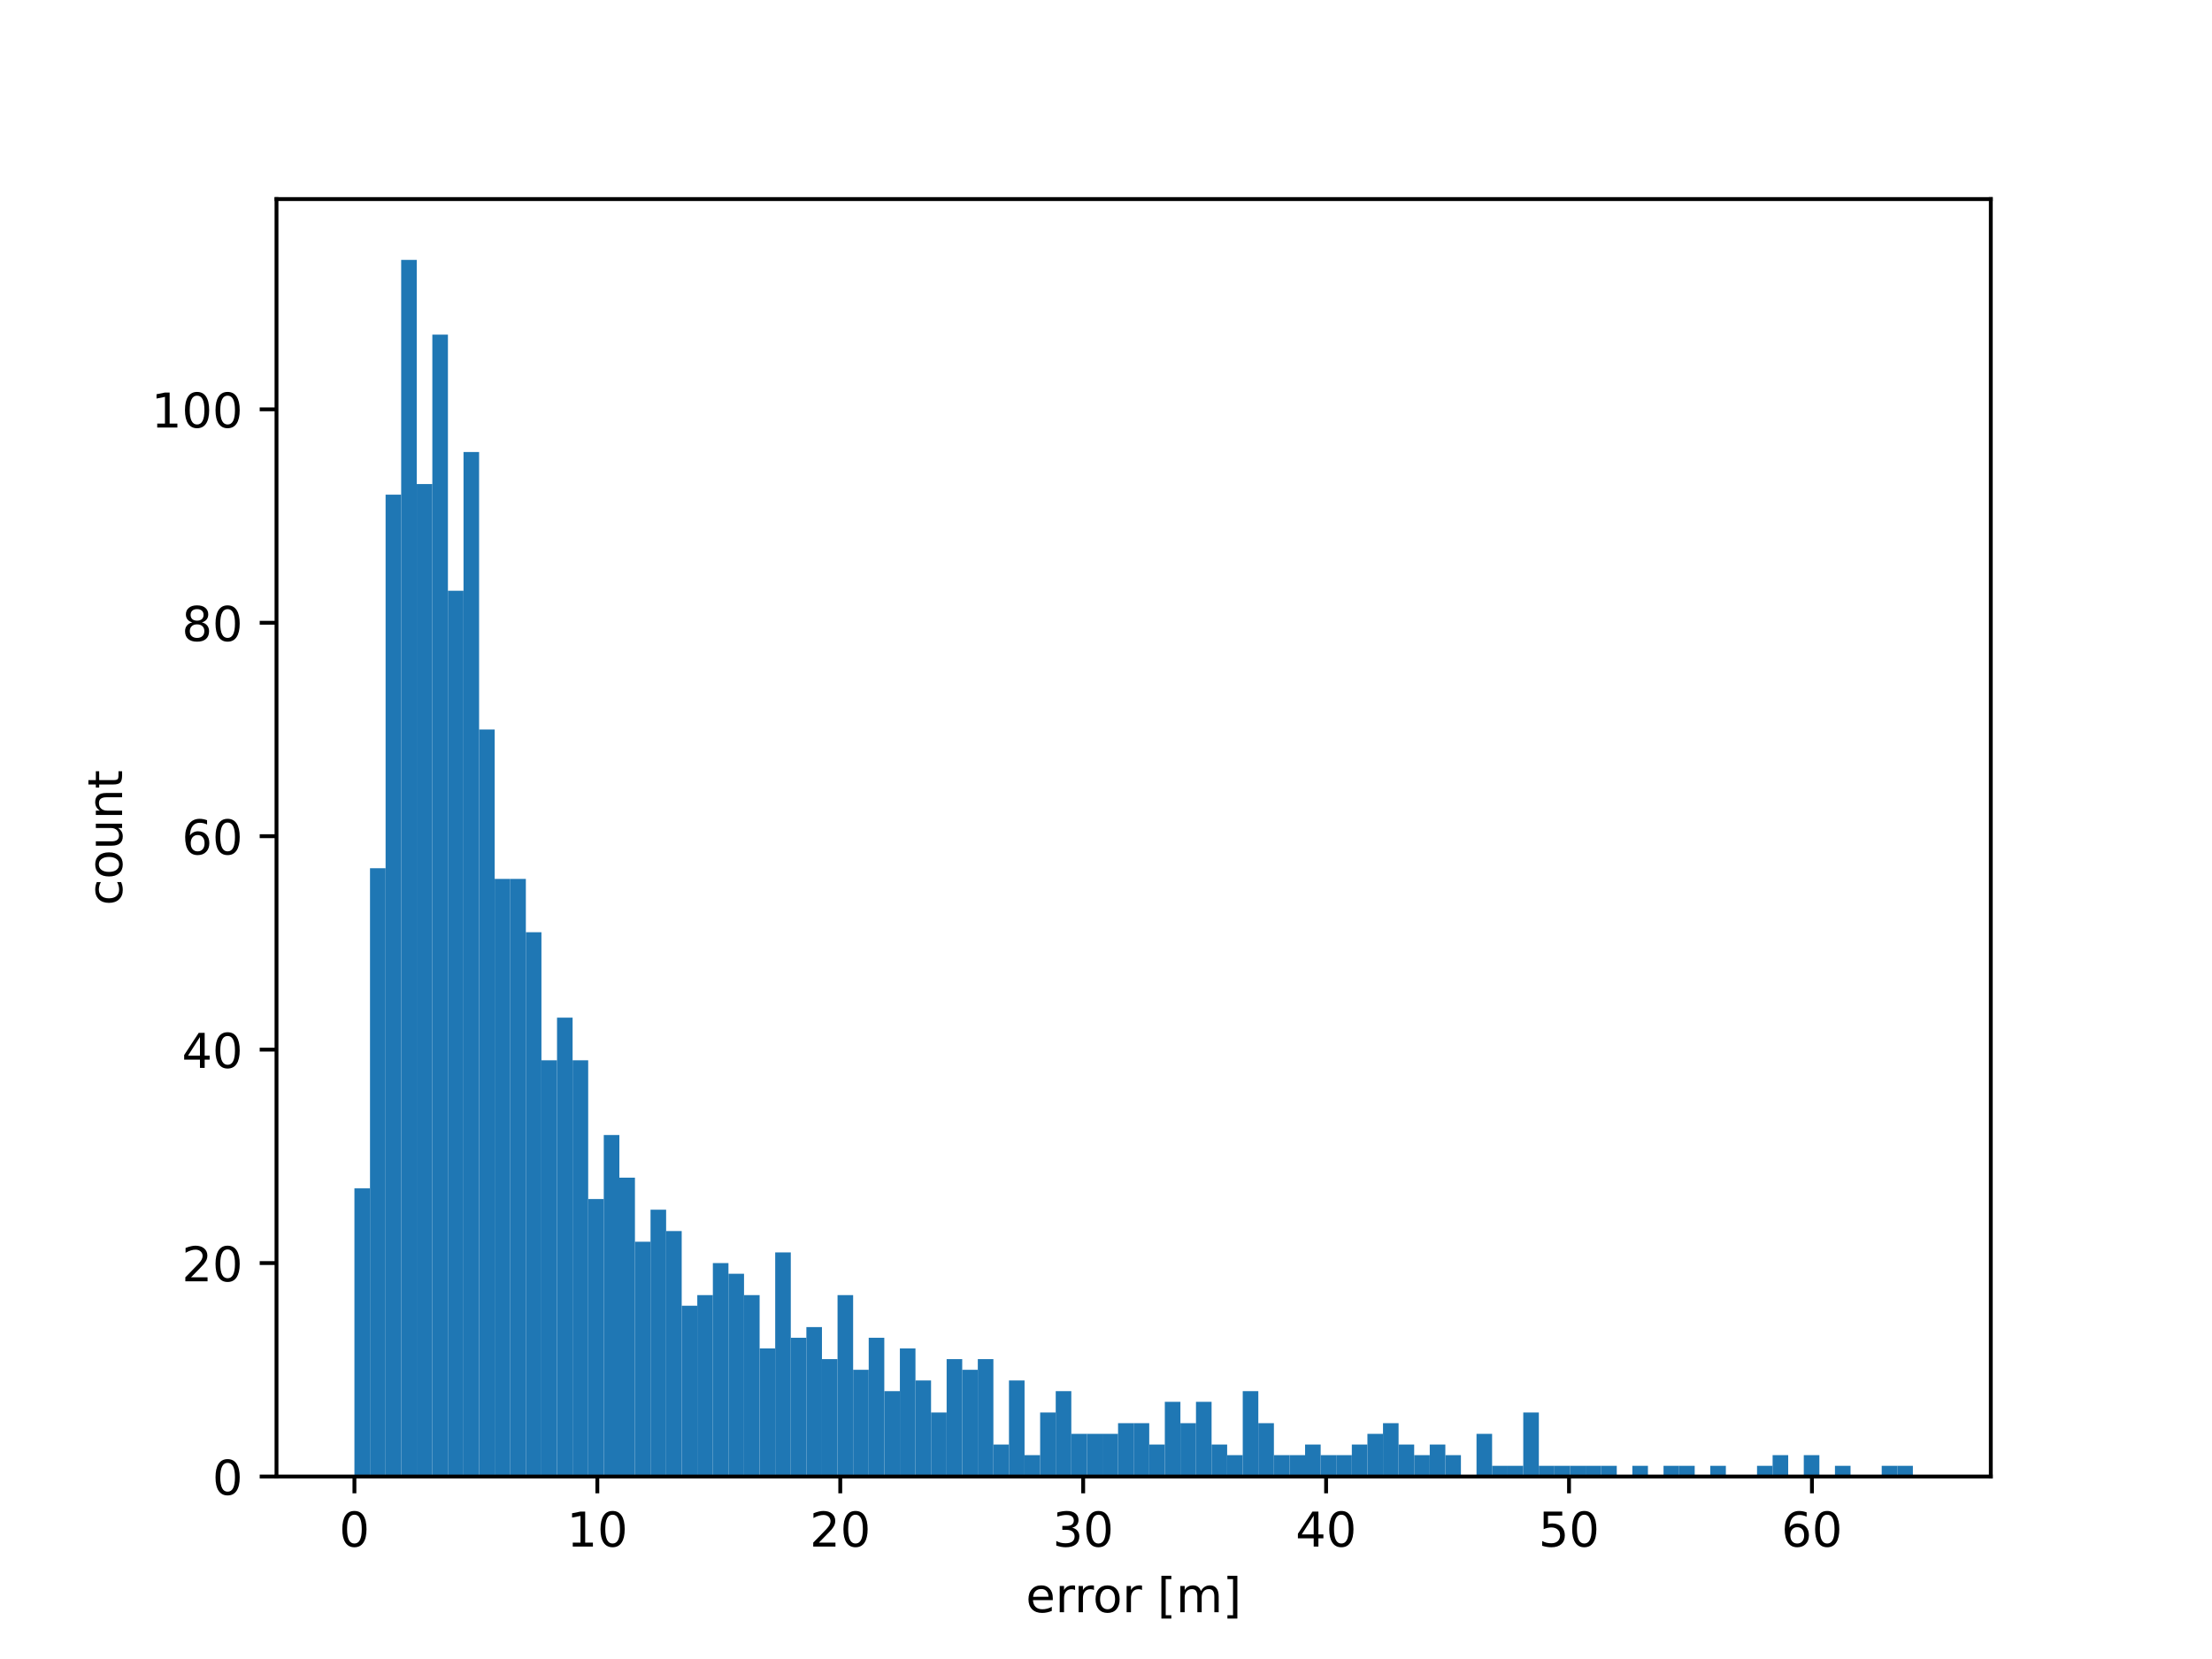 <?xml version="1.0" encoding="utf-8" standalone="no"?>
<!DOCTYPE svg PUBLIC "-//W3C//DTD SVG 1.1//EN"
  "http://www.w3.org/Graphics/SVG/1.1/DTD/svg11.dtd">
<!-- Created with matplotlib (https://matplotlib.org/) -->
<svg height="345.6pt" version="1.1" viewBox="0 0 460.8 345.6" width="460.8pt" xmlns="http://www.w3.org/2000/svg" xmlns:xlink="http://www.w3.org/1999/xlink">
 <defs>
  <style type="text/css">*{stroke-linecap:butt;stroke-linejoin:round;}</style>
 </defs>
 <g id="figure_1">
  <g id="patch_1">
   <path d="M 0 345.6 
L 460.8 345.6 
L 460.8 0 
L 0 0 
z
" style="fill:#ffffff;"/>
  </g>
  <g id="axes_1">
   <g id="patch_2">
    <path d="M 57.6 307.584 
L 414.72 307.584 
L 414.72 41.472 
L 57.6 41.472 
z
" style="fill:#ffffff;"/>
   </g>
   <g id="patch_3">
    <path clip-path="url(#p8a59979c7a)" d="M 73.833 307.584 
L 77.079 307.584 
L 77.079 247.559 
L 73.833 247.559 
z
" style="fill:#1f77b4;"/>
   </g>
   <g id="patch_4">
    <path clip-path="url(#p8a59979c7a)" d="M 77.079 307.584 
L 80.326 307.584 
L 80.326 180.864 
L 77.079 180.864 
z
" style="fill:#1f77b4;"/>
   </g>
   <g id="patch_5">
    <path clip-path="url(#p8a59979c7a)" d="M 80.326 307.584 
L 83.572 307.584 
L 83.572 103.053 
L 80.326 103.053 
z
" style="fill:#1f77b4;"/>
   </g>
   <g id="patch_6">
    <path clip-path="url(#p8a59979c7a)" d="M 83.572 307.584 
L 86.819 307.584 
L 86.819 54.144 
L 83.572 54.144 
z
" style="fill:#1f77b4;"/>
   </g>
   <g id="patch_7">
    <path clip-path="url(#p8a59979c7a)" d="M 86.819 307.584 
L 90.065 307.584 
L 90.065 100.83 
L 86.819 100.83 
z
" style="fill:#1f77b4;"/>
   </g>
   <g id="patch_8">
    <path clip-path="url(#p8a59979c7a)" d="M 90.065 307.584 
L 93.312 307.584 
L 93.312 69.706 
L 90.065 69.706 
z
" style="fill:#1f77b4;"/>
   </g>
   <g id="patch_9">
    <path clip-path="url(#p8a59979c7a)" d="M 93.312 307.584 
L 96.559 307.584 
L 96.559 123.062 
L 93.312 123.062 
z
" style="fill:#1f77b4;"/>
   </g>
   <g id="patch_10">
    <path clip-path="url(#p8a59979c7a)" d="M 96.559 307.584 
L 99.805 307.584 
L 99.805 94.161 
L 96.559 94.161 
z
" style="fill:#1f77b4;"/>
   </g>
   <g id="patch_11">
    <path clip-path="url(#p8a59979c7a)" d="M 99.805 307.584 
L 103.052 307.584 
L 103.052 151.963 
L 99.805 151.963 
z
" style="fill:#1f77b4;"/>
   </g>
   <g id="patch_12">
    <path clip-path="url(#p8a59979c7a)" d="M 103.052 307.584 
L 106.298 307.584 
L 106.298 183.087 
L 103.052 183.087 
z
" style="fill:#1f77b4;"/>
   </g>
   <g id="patch_13">
    <path clip-path="url(#p8a59979c7a)" d="M 106.298 307.584 
L 109.545 307.584 
L 109.545 183.087 
L 106.298 183.087 
z
" style="fill:#1f77b4;"/>
   </g>
   <g id="patch_14">
    <path clip-path="url(#p8a59979c7a)" d="M 109.545 307.584 
L 112.791 307.584 
L 112.791 194.203 
L 109.545 194.203 
z
" style="fill:#1f77b4;"/>
   </g>
   <g id="patch_15">
    <path clip-path="url(#p8a59979c7a)" d="M 112.791 307.584 
L 116.038 307.584 
L 116.038 220.881 
L 112.791 220.881 
z
" style="fill:#1f77b4;"/>
   </g>
   <g id="patch_16">
    <path clip-path="url(#p8a59979c7a)" d="M 116.038 307.584 
L 119.284 307.584 
L 119.284 211.988 
L 116.038 211.988 
z
" style="fill:#1f77b4;"/>
   </g>
   <g id="patch_17">
    <path clip-path="url(#p8a59979c7a)" d="M 119.284 307.584 
L 122.531 307.584 
L 122.531 220.881 
L 119.284 220.881 
z
" style="fill:#1f77b4;"/>
   </g>
   <g id="patch_18">
    <path clip-path="url(#p8a59979c7a)" d="M 122.531 307.584 
L 125.777 307.584 
L 125.777 249.782 
L 122.531 249.782 
z
" style="fill:#1f77b4;"/>
   </g>
   <g id="patch_19">
    <path clip-path="url(#p8a59979c7a)" d="M 125.777 307.584 
L 129.024 307.584 
L 129.024 236.443 
L 125.777 236.443 
z
" style="fill:#1f77b4;"/>
   </g>
   <g id="patch_20">
    <path clip-path="url(#p8a59979c7a)" d="M 129.024 307.584 
L 132.271 307.584 
L 132.271 245.336 
L 129.024 245.336 
z
" style="fill:#1f77b4;"/>
   </g>
   <g id="patch_21">
    <path clip-path="url(#p8a59979c7a)" d="M 132.271 307.584 
L 135.517 307.584 
L 135.517 258.675 
L 132.271 258.675 
z
" style="fill:#1f77b4;"/>
   </g>
   <g id="patch_22">
    <path clip-path="url(#p8a59979c7a)" d="M 135.517 307.584 
L 138.764 307.584 
L 138.764 252.005 
L 135.517 252.005 
z
" style="fill:#1f77b4;"/>
   </g>
   <g id="patch_23">
    <path clip-path="url(#p8a59979c7a)" d="M 138.764 307.584 
L 142.01 307.584 
L 142.01 256.451 
L 138.764 256.451 
z
" style="fill:#1f77b4;"/>
   </g>
   <g id="patch_24">
    <path clip-path="url(#p8a59979c7a)" d="M 142.01 307.584 
L 145.257 307.584 
L 145.257 272.013 
L 142.01 272.013 
z
" style="fill:#1f77b4;"/>
   </g>
   <g id="patch_25">
    <path clip-path="url(#p8a59979c7a)" d="M 145.257 307.584 
L 148.503 307.584 
L 148.503 269.79 
L 145.257 269.79 
z
" style="fill:#1f77b4;"/>
   </g>
   <g id="patch_26">
    <path clip-path="url(#p8a59979c7a)" d="M 148.503 307.584 
L 151.75 307.584 
L 151.75 263.121 
L 148.503 263.121 
z
" style="fill:#1f77b4;"/>
   </g>
   <g id="patch_27">
    <path clip-path="url(#p8a59979c7a)" d="M 151.75 307.584 
L 154.996 307.584 
L 154.996 265.344 
L 151.75 265.344 
z
" style="fill:#1f77b4;"/>
   </g>
   <g id="patch_28">
    <path clip-path="url(#p8a59979c7a)" d="M 154.996 307.584 
L 158.243 307.584 
L 158.243 269.79 
L 154.996 269.79 
z
" style="fill:#1f77b4;"/>
   </g>
   <g id="patch_29">
    <path clip-path="url(#p8a59979c7a)" d="M 158.243 307.584 
L 161.489 307.584 
L 161.489 280.906 
L 158.243 280.906 
z
" style="fill:#1f77b4;"/>
   </g>
   <g id="patch_30">
    <path clip-path="url(#p8a59979c7a)" d="M 161.489 307.584 
L 164.736 307.584 
L 164.736 260.898 
L 161.489 260.898 
z
" style="fill:#1f77b4;"/>
   </g>
   <g id="patch_31">
    <path clip-path="url(#p8a59979c7a)" d="M 164.736 307.584 
L 167.983 307.584 
L 167.983 278.683 
L 164.736 278.683 
z
" style="fill:#1f77b4;"/>
   </g>
   <g id="patch_32">
    <path clip-path="url(#p8a59979c7a)" d="M 167.983 307.584 
L 171.229 307.584 
L 171.229 276.46 
L 167.983 276.46 
z
" style="fill:#1f77b4;"/>
   </g>
   <g id="patch_33">
    <path clip-path="url(#p8a59979c7a)" d="M 171.229 307.584 
L 174.476 307.584 
L 174.476 283.129 
L 171.229 283.129 
z
" style="fill:#1f77b4;"/>
   </g>
   <g id="patch_34">
    <path clip-path="url(#p8a59979c7a)" d="M 174.476 307.584 
L 177.722 307.584 
L 177.722 269.79 
L 174.476 269.79 
z
" style="fill:#1f77b4;"/>
   </g>
   <g id="patch_35">
    <path clip-path="url(#p8a59979c7a)" d="M 177.722 307.584 
L 180.969 307.584 
L 180.969 285.352 
L 177.722 285.352 
z
" style="fill:#1f77b4;"/>
   </g>
   <g id="patch_36">
    <path clip-path="url(#p8a59979c7a)" d="M 180.969 307.584 
L 184.215 307.584 
L 184.215 278.683 
L 180.969 278.683 
z
" style="fill:#1f77b4;"/>
   </g>
   <g id="patch_37">
    <path clip-path="url(#p8a59979c7a)" d="M 184.215 307.584 
L 187.462 307.584 
L 187.462 289.799 
L 184.215 289.799 
z
" style="fill:#1f77b4;"/>
   </g>
   <g id="patch_38">
    <path clip-path="url(#p8a59979c7a)" d="M 187.462 307.584 
L 190.708 307.584 
L 190.708 280.906 
L 187.462 280.906 
z
" style="fill:#1f77b4;"/>
   </g>
   <g id="patch_39">
    <path clip-path="url(#p8a59979c7a)" d="M 190.708 307.584 
L 193.955 307.584 
L 193.955 287.576 
L 190.708 287.576 
z
" style="fill:#1f77b4;"/>
   </g>
   <g id="patch_40">
    <path clip-path="url(#p8a59979c7a)" d="M 193.955 307.584 
L 197.201 307.584 
L 197.201 294.245 
L 193.955 294.245 
z
" style="fill:#1f77b4;"/>
   </g>
   <g id="patch_41">
    <path clip-path="url(#p8a59979c7a)" d="M 197.201 307.584 
L 200.448 307.584 
L 200.448 283.129 
L 197.201 283.129 
z
" style="fill:#1f77b4;"/>
   </g>
   <g id="patch_42">
    <path clip-path="url(#p8a59979c7a)" d="M 200.448 307.584 
L 203.695 307.584 
L 203.695 285.352 
L 200.448 285.352 
z
" style="fill:#1f77b4;"/>
   </g>
   <g id="patch_43">
    <path clip-path="url(#p8a59979c7a)" d="M 203.695 307.584 
L 206.941 307.584 
L 206.941 283.129 
L 203.695 283.129 
z
" style="fill:#1f77b4;"/>
   </g>
   <g id="patch_44">
    <path clip-path="url(#p8a59979c7a)" d="M 206.941 307.584 
L 210.188 307.584 
L 210.188 300.915 
L 206.941 300.915 
z
" style="fill:#1f77b4;"/>
   </g>
   <g id="patch_45">
    <path clip-path="url(#p8a59979c7a)" d="M 210.188 307.584 
L 213.434 307.584 
L 213.434 287.576 
L 210.188 287.576 
z
" style="fill:#1f77b4;"/>
   </g>
   <g id="patch_46">
    <path clip-path="url(#p8a59979c7a)" d="M 213.434 307.584 
L 216.681 307.584 
L 216.681 303.138 
L 213.434 303.138 
z
" style="fill:#1f77b4;"/>
   </g>
   <g id="patch_47">
    <path clip-path="url(#p8a59979c7a)" d="M 216.681 307.584 
L 219.927 307.584 
L 219.927 294.245 
L 216.681 294.245 
z
" style="fill:#1f77b4;"/>
   </g>
   <g id="patch_48">
    <path clip-path="url(#p8a59979c7a)" d="M 219.927 307.584 
L 223.174 307.584 
L 223.174 289.799 
L 219.927 289.799 
z
" style="fill:#1f77b4;"/>
   </g>
   <g id="patch_49">
    <path clip-path="url(#p8a59979c7a)" d="M 223.174 307.584 
L 226.42 307.584 
L 226.42 298.691 
L 223.174 298.691 
z
" style="fill:#1f77b4;"/>
   </g>
   <g id="patch_50">
    <path clip-path="url(#p8a59979c7a)" d="M 226.42 307.584 
L 229.667 307.584 
L 229.667 298.691 
L 226.42 298.691 
z
" style="fill:#1f77b4;"/>
   </g>
   <g id="patch_51">
    <path clip-path="url(#p8a59979c7a)" d="M 229.667 307.584 
L 232.913 307.584 
L 232.913 298.691 
L 229.667 298.691 
z
" style="fill:#1f77b4;"/>
   </g>
   <g id="patch_52">
    <path clip-path="url(#p8a59979c7a)" d="M 232.913 307.584 
L 236.16 307.584 
L 236.16 296.468 
L 232.913 296.468 
z
" style="fill:#1f77b4;"/>
   </g>
   <g id="patch_53">
    <path clip-path="url(#p8a59979c7a)" d="M 236.16 307.584 
L 239.407 307.584 
L 239.407 296.468 
L 236.16 296.468 
z
" style="fill:#1f77b4;"/>
   </g>
   <g id="patch_54">
    <path clip-path="url(#p8a59979c7a)" d="M 239.407 307.584 
L 242.653 307.584 
L 242.653 300.915 
L 239.407 300.915 
z
" style="fill:#1f77b4;"/>
   </g>
   <g id="patch_55">
    <path clip-path="url(#p8a59979c7a)" d="M 242.653 307.584 
L 245.9 307.584 
L 245.9 292.022 
L 242.653 292.022 
z
" style="fill:#1f77b4;"/>
   </g>
   <g id="patch_56">
    <path clip-path="url(#p8a59979c7a)" d="M 245.9 307.584 
L 249.146 307.584 
L 249.146 296.468 
L 245.9 296.468 
z
" style="fill:#1f77b4;"/>
   </g>
   <g id="patch_57">
    <path clip-path="url(#p8a59979c7a)" d="M 249.146 307.584 
L 252.393 307.584 
L 252.393 292.022 
L 249.146 292.022 
z
" style="fill:#1f77b4;"/>
   </g>
   <g id="patch_58">
    <path clip-path="url(#p8a59979c7a)" d="M 252.393 307.584 
L 255.639 307.584 
L 255.639 300.915 
L 252.393 300.915 
z
" style="fill:#1f77b4;"/>
   </g>
   <g id="patch_59">
    <path clip-path="url(#p8a59979c7a)" d="M 255.639 307.584 
L 258.886 307.584 
L 258.886 303.138 
L 255.639 303.138 
z
" style="fill:#1f77b4;"/>
   </g>
   <g id="patch_60">
    <path clip-path="url(#p8a59979c7a)" d="M 258.886 307.584 
L 262.132 307.584 
L 262.132 289.799 
L 258.886 289.799 
z
" style="fill:#1f77b4;"/>
   </g>
   <g id="patch_61">
    <path clip-path="url(#p8a59979c7a)" d="M 262.132 307.584 
L 265.379 307.584 
L 265.379 296.468 
L 262.132 296.468 
z
" style="fill:#1f77b4;"/>
   </g>
   <g id="patch_62">
    <path clip-path="url(#p8a59979c7a)" d="M 265.379 307.584 
L 268.625 307.584 
L 268.625 303.138 
L 265.379 303.138 
z
" style="fill:#1f77b4;"/>
   </g>
   <g id="patch_63">
    <path clip-path="url(#p8a59979c7a)" d="M 268.625 307.584 
L 271.872 307.584 
L 271.872 303.138 
L 268.625 303.138 
z
" style="fill:#1f77b4;"/>
   </g>
   <g id="patch_64">
    <path clip-path="url(#p8a59979c7a)" d="M 271.872 307.584 
L 275.119 307.584 
L 275.119 300.915 
L 271.872 300.915 
z
" style="fill:#1f77b4;"/>
   </g>
   <g id="patch_65">
    <path clip-path="url(#p8a59979c7a)" d="M 275.119 307.584 
L 278.365 307.584 
L 278.365 303.138 
L 275.119 303.138 
z
" style="fill:#1f77b4;"/>
   </g>
   <g id="patch_66">
    <path clip-path="url(#p8a59979c7a)" d="M 278.365 307.584 
L 281.612 307.584 
L 281.612 303.138 
L 278.365 303.138 
z
" style="fill:#1f77b4;"/>
   </g>
   <g id="patch_67">
    <path clip-path="url(#p8a59979c7a)" d="M 281.612 307.584 
L 284.858 307.584 
L 284.858 300.915 
L 281.612 300.915 
z
" style="fill:#1f77b4;"/>
   </g>
   <g id="patch_68">
    <path clip-path="url(#p8a59979c7a)" d="M 284.858 307.584 
L 288.105 307.584 
L 288.105 298.691 
L 284.858 298.691 
z
" style="fill:#1f77b4;"/>
   </g>
   <g id="patch_69">
    <path clip-path="url(#p8a59979c7a)" d="M 288.105 307.584 
L 291.351 307.584 
L 291.351 296.468 
L 288.105 296.468 
z
" style="fill:#1f77b4;"/>
   </g>
   <g id="patch_70">
    <path clip-path="url(#p8a59979c7a)" d="M 291.351 307.584 
L 294.598 307.584 
L 294.598 300.915 
L 291.351 300.915 
z
" style="fill:#1f77b4;"/>
   </g>
   <g id="patch_71">
    <path clip-path="url(#p8a59979c7a)" d="M 294.598 307.584 
L 297.844 307.584 
L 297.844 303.138 
L 294.598 303.138 
z
" style="fill:#1f77b4;"/>
   </g>
   <g id="patch_72">
    <path clip-path="url(#p8a59979c7a)" d="M 297.844 307.584 
L 301.091 307.584 
L 301.091 300.915 
L 297.844 300.915 
z
" style="fill:#1f77b4;"/>
   </g>
   <g id="patch_73">
    <path clip-path="url(#p8a59979c7a)" d="M 301.091 307.584 
L 304.337 307.584 
L 304.337 303.138 
L 301.091 303.138 
z
" style="fill:#1f77b4;"/>
   </g>
   <g id="patch_74">
    <path clip-path="url(#p8a59979c7a)" d="M 304.337 307.584 
L 307.584 307.584 
L 307.584 307.584 
L 304.337 307.584 
z
" style="fill:#1f77b4;"/>
   </g>
   <g id="patch_75">
    <path clip-path="url(#p8a59979c7a)" d="M 307.584 307.584 
L 310.831 307.584 
L 310.831 298.691 
L 307.584 298.691 
z
" style="fill:#1f77b4;"/>
   </g>
   <g id="patch_76">
    <path clip-path="url(#p8a59979c7a)" d="M 310.831 307.584 
L 314.077 307.584 
L 314.077 305.361 
L 310.831 305.361 
z
" style="fill:#1f77b4;"/>
   </g>
   <g id="patch_77">
    <path clip-path="url(#p8a59979c7a)" d="M 314.077 307.584 
L 317.324 307.584 
L 317.324 305.361 
L 314.077 305.361 
z
" style="fill:#1f77b4;"/>
   </g>
   <g id="patch_78">
    <path clip-path="url(#p8a59979c7a)" d="M 317.324 307.584 
L 320.57 307.584 
L 320.57 294.245 
L 317.324 294.245 
z
" style="fill:#1f77b4;"/>
   </g>
   <g id="patch_79">
    <path clip-path="url(#p8a59979c7a)" d="M 320.57 307.584 
L 323.817 307.584 
L 323.817 305.361 
L 320.57 305.361 
z
" style="fill:#1f77b4;"/>
   </g>
   <g id="patch_80">
    <path clip-path="url(#p8a59979c7a)" d="M 323.817 307.584 
L 327.063 307.584 
L 327.063 305.361 
L 323.817 305.361 
z
" style="fill:#1f77b4;"/>
   </g>
   <g id="patch_81">
    <path clip-path="url(#p8a59979c7a)" d="M 327.063 307.584 
L 330.31 307.584 
L 330.31 305.361 
L 327.063 305.361 
z
" style="fill:#1f77b4;"/>
   </g>
   <g id="patch_82">
    <path clip-path="url(#p8a59979c7a)" d="M 330.31 307.584 
L 333.556 307.584 
L 333.556 305.361 
L 330.31 305.361 
z
" style="fill:#1f77b4;"/>
   </g>
   <g id="patch_83">
    <path clip-path="url(#p8a59979c7a)" d="M 333.556 307.584 
L 336.803 307.584 
L 336.803 305.361 
L 333.556 305.361 
z
" style="fill:#1f77b4;"/>
   </g>
   <g id="patch_84">
    <path clip-path="url(#p8a59979c7a)" d="M 336.803 307.584 
L 340.049 307.584 
L 340.049 307.584 
L 336.803 307.584 
z
" style="fill:#1f77b4;"/>
   </g>
   <g id="patch_85">
    <path clip-path="url(#p8a59979c7a)" d="M 340.049 307.584 
L 343.296 307.584 
L 343.296 305.361 
L 340.049 305.361 
z
" style="fill:#1f77b4;"/>
   </g>
   <g id="patch_86">
    <path clip-path="url(#p8a59979c7a)" d="M 343.296 307.584 
L 346.543 307.584 
L 346.543 307.584 
L 343.296 307.584 
z
" style="fill:#1f77b4;"/>
   </g>
   <g id="patch_87">
    <path clip-path="url(#p8a59979c7a)" d="M 346.543 307.584 
L 349.789 307.584 
L 349.789 305.361 
L 346.543 305.361 
z
" style="fill:#1f77b4;"/>
   </g>
   <g id="patch_88">
    <path clip-path="url(#p8a59979c7a)" d="M 349.789 307.584 
L 353.036 307.584 
L 353.036 305.361 
L 349.789 305.361 
z
" style="fill:#1f77b4;"/>
   </g>
   <g id="patch_89">
    <path clip-path="url(#p8a59979c7a)" d="M 353.036 307.584 
L 356.282 307.584 
L 356.282 307.584 
L 353.036 307.584 
z
" style="fill:#1f77b4;"/>
   </g>
   <g id="patch_90">
    <path clip-path="url(#p8a59979c7a)" d="M 356.282 307.584 
L 359.529 307.584 
L 359.529 305.361 
L 356.282 305.361 
z
" style="fill:#1f77b4;"/>
   </g>
   <g id="patch_91">
    <path clip-path="url(#p8a59979c7a)" d="M 359.529 307.584 
L 362.775 307.584 
L 362.775 307.584 
L 359.529 307.584 
z
" style="fill:#1f77b4;"/>
   </g>
   <g id="patch_92">
    <path clip-path="url(#p8a59979c7a)" d="M 362.775 307.584 
L 366.022 307.584 
L 366.022 307.584 
L 362.775 307.584 
z
" style="fill:#1f77b4;"/>
   </g>
   <g id="patch_93">
    <path clip-path="url(#p8a59979c7a)" d="M 366.022 307.584 
L 369.268 307.584 
L 369.268 305.361 
L 366.022 305.361 
z
" style="fill:#1f77b4;"/>
   </g>
   <g id="patch_94">
    <path clip-path="url(#p8a59979c7a)" d="M 369.268 307.584 
L 372.515 307.584 
L 372.515 303.138 
L 369.268 303.138 
z
" style="fill:#1f77b4;"/>
   </g>
   <g id="patch_95">
    <path clip-path="url(#p8a59979c7a)" d="M 372.515 307.584 
L 375.761 307.584 
L 375.761 307.584 
L 372.515 307.584 
z
" style="fill:#1f77b4;"/>
   </g>
   <g id="patch_96">
    <path clip-path="url(#p8a59979c7a)" d="M 375.761 307.584 
L 379.008 307.584 
L 379.008 303.138 
L 375.761 303.138 
z
" style="fill:#1f77b4;"/>
   </g>
   <g id="patch_97">
    <path clip-path="url(#p8a59979c7a)" d="M 379.008 307.584 
L 382.255 307.584 
L 382.255 307.584 
L 379.008 307.584 
z
" style="fill:#1f77b4;"/>
   </g>
   <g id="patch_98">
    <path clip-path="url(#p8a59979c7a)" d="M 382.255 307.584 
L 385.501 307.584 
L 385.501 305.361 
L 382.255 305.361 
z
" style="fill:#1f77b4;"/>
   </g>
   <g id="patch_99">
    <path clip-path="url(#p8a59979c7a)" d="M 385.501 307.584 
L 388.748 307.584 
L 388.748 307.584 
L 385.501 307.584 
z
" style="fill:#1f77b4;"/>
   </g>
   <g id="patch_100">
    <path clip-path="url(#p8a59979c7a)" d="M 388.748 307.584 
L 391.994 307.584 
L 391.994 307.584 
L 388.748 307.584 
z
" style="fill:#1f77b4;"/>
   </g>
   <g id="patch_101">
    <path clip-path="url(#p8a59979c7a)" d="M 391.994 307.584 
L 395.241 307.584 
L 395.241 305.361 
L 391.994 305.361 
z
" style="fill:#1f77b4;"/>
   </g>
   <g id="patch_102">
    <path clip-path="url(#p8a59979c7a)" d="M 395.241 307.584 
L 398.487 307.584 
L 398.487 305.361 
L 395.241 305.361 
z
" style="fill:#1f77b4;"/>
   </g>
   <g id="matplotlib.axis_1">
    <g id="xtick_1">
     <g id="line2d_1">
      <defs>
       <path d="M 0 0 
L 0 3.5 
" id="m12d363e027" style="stroke:#000000;stroke-width:0.8;"/>
      </defs>
      <g>
       <use style="stroke:#000000;stroke-width:0.8;" x="73.833" xlink:href="#m12d363e027" y="307.584"/>
      </g>
     </g>
     <g id="text_1">
      <!-- 0 -->
      <g transform="translate(70.651 322.182)scale(0.1 -0.1)">
       <defs>
        <path d="M 31.781 66.406 
Q 24.172 66.406 20.328 58.906 
Q 16.5 51.422 16.5 36.375 
Q 16.5 21.391 20.328 13.891 
Q 24.172 6.391 31.781 6.391 
Q 39.453 6.391 43.281 13.891 
Q 47.125 21.391 47.125 36.375 
Q 47.125 51.422 43.281 58.906 
Q 39.453 66.406 31.781 66.406 
z
M 31.781 74.219 
Q 44.047 74.219 50.516 64.516 
Q 56.984 54.828 56.984 36.375 
Q 56.984 17.969 50.516 8.266 
Q 44.047 -1.422 31.781 -1.422 
Q 19.531 -1.422 13.062 8.266 
Q 6.594 17.969 6.594 36.375 
Q 6.594 54.828 13.062 64.516 
Q 19.531 74.219 31.781 74.219 
z
" id="DejaVuSans-48"/>
       </defs>
       <use xlink:href="#DejaVuSans-48"/>
      </g>
     </g>
    </g>
    <g id="xtick_2">
     <g id="line2d_2">
      <g>
       <use style="stroke:#000000;stroke-width:0.8;" x="124.437" xlink:href="#m12d363e027" y="307.584"/>
      </g>
     </g>
     <g id="text_2">
      <!-- 10 -->
      <g transform="translate(118.075 322.182)scale(0.1 -0.1)">
       <defs>
        <path d="M 12.406 8.297 
L 28.516 8.297 
L 28.516 63.922 
L 10.984 60.406 
L 10.984 69.391 
L 28.422 72.906 
L 38.281 72.906 
L 38.281 8.297 
L 54.391 8.297 
L 54.391 0 
L 12.406 0 
z
" id="DejaVuSans-49"/>
       </defs>
       <use xlink:href="#DejaVuSans-49"/>
       <use x="63.623" xlink:href="#DejaVuSans-48"/>
      </g>
     </g>
    </g>
    <g id="xtick_3">
     <g id="line2d_3">
      <g>
       <use style="stroke:#000000;stroke-width:0.8;" x="175.042" xlink:href="#m12d363e027" y="307.584"/>
      </g>
     </g>
     <g id="text_3">
      <!-- 20 -->
      <g transform="translate(168.679 322.182)scale(0.1 -0.1)">
       <defs>
        <path d="M 19.188 8.297 
L 53.609 8.297 
L 53.609 0 
L 7.328 0 
L 7.328 8.297 
Q 12.938 14.109 22.625 23.891 
Q 32.328 33.688 34.812 36.531 
Q 39.547 41.844 41.422 45.531 
Q 43.312 49.219 43.312 52.781 
Q 43.312 58.594 39.234 62.25 
Q 35.156 65.922 28.609 65.922 
Q 23.969 65.922 18.812 64.312 
Q 13.672 62.703 7.812 59.422 
L 7.812 69.391 
Q 13.766 71.781 18.938 73 
Q 24.125 74.219 28.422 74.219 
Q 39.75 74.219 46.484 68.547 
Q 53.219 62.891 53.219 53.422 
Q 53.219 48.922 51.531 44.891 
Q 49.859 40.875 45.406 35.406 
Q 44.188 33.984 37.641 27.219 
Q 31.109 20.453 19.188 8.297 
z
" id="DejaVuSans-50"/>
       </defs>
       <use xlink:href="#DejaVuSans-50"/>
       <use x="63.623" xlink:href="#DejaVuSans-48"/>
      </g>
     </g>
    </g>
    <g id="xtick_4">
     <g id="line2d_4">
      <g>
       <use style="stroke:#000000;stroke-width:0.8;" x="225.646" xlink:href="#m12d363e027" y="307.584"/>
      </g>
     </g>
     <g id="text_4">
      <!-- 30 -->
      <g transform="translate(219.283 322.182)scale(0.1 -0.1)">
       <defs>
        <path d="M 40.578 39.312 
Q 47.656 37.797 51.625 33 
Q 55.609 28.219 55.609 21.188 
Q 55.609 10.406 48.188 4.484 
Q 40.766 -1.422 27.094 -1.422 
Q 22.516 -1.422 17.656 -0.516 
Q 12.797 0.391 7.625 2.203 
L 7.625 11.719 
Q 11.719 9.328 16.594 8.109 
Q 21.484 6.891 26.812 6.891 
Q 36.078 6.891 40.938 10.547 
Q 45.797 14.203 45.797 21.188 
Q 45.797 27.641 41.281 31.266 
Q 36.766 34.906 28.719 34.906 
L 20.219 34.906 
L 20.219 43.016 
L 29.109 43.016 
Q 36.375 43.016 40.234 45.922 
Q 44.094 48.828 44.094 54.297 
Q 44.094 59.906 40.109 62.906 
Q 36.141 65.922 28.719 65.922 
Q 24.656 65.922 20.016 65.031 
Q 15.375 64.156 9.812 62.312 
L 9.812 71.094 
Q 15.438 72.656 20.344 73.438 
Q 25.25 74.219 29.594 74.219 
Q 40.828 74.219 47.359 69.109 
Q 53.906 64.016 53.906 55.328 
Q 53.906 49.266 50.438 45.094 
Q 46.969 40.922 40.578 39.312 
z
" id="DejaVuSans-51"/>
       </defs>
       <use xlink:href="#DejaVuSans-51"/>
       <use x="63.623" xlink:href="#DejaVuSans-48"/>
      </g>
     </g>
    </g>
    <g id="xtick_5">
     <g id="line2d_5">
      <g>
       <use style="stroke:#000000;stroke-width:0.8;" x="276.25" xlink:href="#m12d363e027" y="307.584"/>
      </g>
     </g>
     <g id="text_5">
      <!-- 40 -->
      <g transform="translate(269.888 322.182)scale(0.1 -0.1)">
       <defs>
        <path d="M 37.797 64.312 
L 12.891 25.391 
L 37.797 25.391 
z
M 35.203 72.906 
L 47.609 72.906 
L 47.609 25.391 
L 58.016 25.391 
L 58.016 17.188 
L 47.609 17.188 
L 47.609 0 
L 37.797 0 
L 37.797 17.188 
L 4.891 17.188 
L 4.891 26.703 
z
" id="DejaVuSans-52"/>
       </defs>
       <use xlink:href="#DejaVuSans-52"/>
       <use x="63.623" xlink:href="#DejaVuSans-48"/>
      </g>
     </g>
    </g>
    <g id="xtick_6">
     <g id="line2d_6">
      <g>
       <use style="stroke:#000000;stroke-width:0.8;" x="326.855" xlink:href="#m12d363e027" y="307.584"/>
      </g>
     </g>
     <g id="text_6">
      <!-- 50 -->
      <g transform="translate(320.492 322.182)scale(0.1 -0.1)">
       <defs>
        <path d="M 10.797 72.906 
L 49.516 72.906 
L 49.516 64.594 
L 19.828 64.594 
L 19.828 46.734 
Q 21.969 47.469 24.109 47.828 
Q 26.266 48.188 28.422 48.188 
Q 40.625 48.188 47.75 41.5 
Q 54.891 34.812 54.891 23.391 
Q 54.891 11.625 47.562 5.094 
Q 40.234 -1.422 26.906 -1.422 
Q 22.312 -1.422 17.547 -0.641 
Q 12.797 0.141 7.719 1.703 
L 7.719 11.625 
Q 12.109 9.234 16.797 8.062 
Q 21.484 6.891 26.703 6.891 
Q 35.156 6.891 40.078 11.328 
Q 45.016 15.766 45.016 23.391 
Q 45.016 31 40.078 35.438 
Q 35.156 39.891 26.703 39.891 
Q 22.75 39.891 18.812 39.016 
Q 14.891 38.141 10.797 36.281 
z
" id="DejaVuSans-53"/>
       </defs>
       <use xlink:href="#DejaVuSans-53"/>
       <use x="63.623" xlink:href="#DejaVuSans-48"/>
      </g>
     </g>
    </g>
    <g id="xtick_7">
     <g id="line2d_7">
      <g>
       <use style="stroke:#000000;stroke-width:0.8;" x="377.459" xlink:href="#m12d363e027" y="307.584"/>
      </g>
     </g>
     <g id="text_7">
      <!-- 60 -->
      <g transform="translate(371.097 322.182)scale(0.1 -0.1)">
       <defs>
        <path d="M 33.016 40.375 
Q 26.375 40.375 22.484 35.828 
Q 18.609 31.297 18.609 23.391 
Q 18.609 15.531 22.484 10.953 
Q 26.375 6.391 33.016 6.391 
Q 39.656 6.391 43.531 10.953 
Q 47.406 15.531 47.406 23.391 
Q 47.406 31.297 43.531 35.828 
Q 39.656 40.375 33.016 40.375 
z
M 52.594 71.297 
L 52.594 62.312 
Q 48.875 64.062 45.094 64.984 
Q 41.312 65.922 37.594 65.922 
Q 27.828 65.922 22.672 59.328 
Q 17.531 52.734 16.797 39.406 
Q 19.672 43.656 24.016 45.922 
Q 28.375 48.188 33.594 48.188 
Q 44.578 48.188 50.953 41.516 
Q 57.328 34.859 57.328 23.391 
Q 57.328 12.156 50.688 5.359 
Q 44.047 -1.422 33.016 -1.422 
Q 20.359 -1.422 13.672 8.266 
Q 6.984 17.969 6.984 36.375 
Q 6.984 53.656 15.188 63.938 
Q 23.391 74.219 37.203 74.219 
Q 40.922 74.219 44.703 73.484 
Q 48.484 72.75 52.594 71.297 
z
" id="DejaVuSans-54"/>
       </defs>
       <use xlink:href="#DejaVuSans-54"/>
       <use x="63.623" xlink:href="#DejaVuSans-48"/>
      </g>
     </g>
    </g>
    <g id="text_8">
     <!-- error [m] -->
     <g transform="translate(213.697 335.861)scale(0.1 -0.1)">
      <defs>
       <path d="M 56.203 29.594 
L 56.203 25.203 
L 14.891 25.203 
Q 15.484 15.922 20.484 11.062 
Q 25.484 6.203 34.422 6.203 
Q 39.594 6.203 44.453 7.469 
Q 49.312 8.734 54.109 11.281 
L 54.109 2.781 
Q 49.266 0.734 44.188 -0.344 
Q 39.109 -1.422 33.891 -1.422 
Q 20.797 -1.422 13.156 6.188 
Q 5.516 13.812 5.516 26.812 
Q 5.516 40.234 12.766 48.109 
Q 20.016 56 32.328 56 
Q 43.359 56 49.781 48.891 
Q 56.203 41.797 56.203 29.594 
z
M 47.219 32.234 
Q 47.125 39.594 43.094 43.984 
Q 39.062 48.391 32.422 48.391 
Q 24.906 48.391 20.391 44.141 
Q 15.875 39.891 15.188 32.172 
z
" id="DejaVuSans-101"/>
       <path d="M 41.109 46.297 
Q 39.594 47.172 37.812 47.578 
Q 36.031 48 33.891 48 
Q 26.266 48 22.188 43.047 
Q 18.109 38.094 18.109 28.812 
L 18.109 0 
L 9.078 0 
L 9.078 54.688 
L 18.109 54.688 
L 18.109 46.188 
Q 20.953 51.172 25.484 53.578 
Q 30.031 56 36.531 56 
Q 37.453 56 38.578 55.875 
Q 39.703 55.766 41.062 55.516 
z
" id="DejaVuSans-114"/>
       <path d="M 30.609 48.391 
Q 23.391 48.391 19.188 42.75 
Q 14.984 37.109 14.984 27.297 
Q 14.984 17.484 19.156 11.844 
Q 23.344 6.203 30.609 6.203 
Q 37.797 6.203 41.984 11.859 
Q 46.188 17.531 46.188 27.297 
Q 46.188 37.016 41.984 42.703 
Q 37.797 48.391 30.609 48.391 
z
M 30.609 56 
Q 42.328 56 49.016 48.375 
Q 55.719 40.766 55.719 27.297 
Q 55.719 13.875 49.016 6.219 
Q 42.328 -1.422 30.609 -1.422 
Q 18.844 -1.422 12.172 6.219 
Q 5.516 13.875 5.516 27.297 
Q 5.516 40.766 12.172 48.375 
Q 18.844 56 30.609 56 
z
" id="DejaVuSans-111"/>
       <path id="DejaVuSans-32"/>
       <path d="M 8.594 75.984 
L 29.297 75.984 
L 29.297 69 
L 17.578 69 
L 17.578 -6.203 
L 29.297 -6.203 
L 29.297 -13.188 
L 8.594 -13.188 
z
" id="DejaVuSans-91"/>
       <path d="M 52 44.188 
Q 55.375 50.25 60.062 53.125 
Q 64.75 56 71.094 56 
Q 79.641 56 84.281 50.016 
Q 88.922 44.047 88.922 33.016 
L 88.922 0 
L 79.891 0 
L 79.891 32.719 
Q 79.891 40.578 77.094 44.375 
Q 74.312 48.188 68.609 48.188 
Q 61.625 48.188 57.562 43.547 
Q 53.516 38.922 53.516 30.906 
L 53.516 0 
L 44.484 0 
L 44.484 32.719 
Q 44.484 40.625 41.703 44.406 
Q 38.922 48.188 33.109 48.188 
Q 26.219 48.188 22.156 43.531 
Q 18.109 38.875 18.109 30.906 
L 18.109 0 
L 9.078 0 
L 9.078 54.688 
L 18.109 54.688 
L 18.109 46.188 
Q 21.188 51.219 25.484 53.609 
Q 29.781 56 35.688 56 
Q 41.656 56 45.828 52.969 
Q 50 49.953 52 44.188 
z
" id="DejaVuSans-109"/>
       <path d="M 30.422 75.984 
L 30.422 -13.188 
L 9.719 -13.188 
L 9.719 -6.203 
L 21.391 -6.203 
L 21.391 69 
L 9.719 69 
L 9.719 75.984 
z
" id="DejaVuSans-93"/>
      </defs>
      <use xlink:href="#DejaVuSans-101"/>
      <use x="61.523" xlink:href="#DejaVuSans-114"/>
      <use x="100.887" xlink:href="#DejaVuSans-114"/>
      <use x="139.75" xlink:href="#DejaVuSans-111"/>
      <use x="200.932" xlink:href="#DejaVuSans-114"/>
      <use x="242.045" xlink:href="#DejaVuSans-32"/>
      <use x="273.832" xlink:href="#DejaVuSans-91"/>
      <use x="312.846" xlink:href="#DejaVuSans-109"/>
      <use x="410.258" xlink:href="#DejaVuSans-93"/>
     </g>
    </g>
   </g>
   <g id="matplotlib.axis_2">
    <g id="ytick_1">
     <g id="line2d_8">
      <defs>
       <path d="M 0 0 
L -3.5 0 
" id="m5b1a16ff59" style="stroke:#000000;stroke-width:0.8;"/>
      </defs>
      <g>
       <use style="stroke:#000000;stroke-width:0.8;" x="57.6" xlink:href="#m5b1a16ff59" y="307.584"/>
      </g>
     </g>
     <g id="text_9">
      <!-- 0 -->
      <g transform="translate(44.237 311.383)scale(0.1 -0.1)">
       <use xlink:href="#DejaVuSans-48"/>
      </g>
     </g>
    </g>
    <g id="ytick_2">
     <g id="line2d_9">
      <g>
       <use style="stroke:#000000;stroke-width:0.8;" x="57.6" xlink:href="#m5b1a16ff59" y="263.121"/>
      </g>
     </g>
     <g id="text_10">
      <!-- 20 -->
      <g transform="translate(37.875 266.92)scale(0.1 -0.1)">
       <use xlink:href="#DejaVuSans-50"/>
       <use x="63.623" xlink:href="#DejaVuSans-48"/>
      </g>
     </g>
    </g>
    <g id="ytick_3">
     <g id="line2d_10">
      <g>
       <use style="stroke:#000000;stroke-width:0.8;" x="57.6" xlink:href="#m5b1a16ff59" y="218.658"/>
      </g>
     </g>
     <g id="text_11">
      <!-- 40 -->
      <g transform="translate(37.875 222.457)scale(0.1 -0.1)">
       <use xlink:href="#DejaVuSans-52"/>
       <use x="63.623" xlink:href="#DejaVuSans-48"/>
      </g>
     </g>
    </g>
    <g id="ytick_4">
     <g id="line2d_11">
      <g>
       <use style="stroke:#000000;stroke-width:0.8;" x="57.6" xlink:href="#m5b1a16ff59" y="174.195"/>
      </g>
     </g>
     <g id="text_12">
      <!-- 60 -->
      <g transform="translate(37.875 177.994)scale(0.1 -0.1)">
       <use xlink:href="#DejaVuSans-54"/>
       <use x="63.623" xlink:href="#DejaVuSans-48"/>
      </g>
     </g>
    </g>
    <g id="ytick_5">
     <g id="line2d_12">
      <g>
       <use style="stroke:#000000;stroke-width:0.8;" x="57.6" xlink:href="#m5b1a16ff59" y="129.731"/>
      </g>
     </g>
     <g id="text_13">
      <!-- 80 -->
      <g transform="translate(37.875 133.531)scale(0.1 -0.1)">
       <defs>
        <path d="M 31.781 34.625 
Q 24.75 34.625 20.719 30.859 
Q 16.703 27.094 16.703 20.516 
Q 16.703 13.922 20.719 10.156 
Q 24.75 6.391 31.781 6.391 
Q 38.812 6.391 42.859 10.172 
Q 46.922 13.969 46.922 20.516 
Q 46.922 27.094 42.891 30.859 
Q 38.875 34.625 31.781 34.625 
z
M 21.922 38.812 
Q 15.578 40.375 12.031 44.719 
Q 8.5 49.078 8.5 55.328 
Q 8.5 64.062 14.719 69.141 
Q 20.953 74.219 31.781 74.219 
Q 42.672 74.219 48.875 69.141 
Q 55.078 64.062 55.078 55.328 
Q 55.078 49.078 51.531 44.719 
Q 48 40.375 41.703 38.812 
Q 48.828 37.156 52.797 32.312 
Q 56.781 27.484 56.781 20.516 
Q 56.781 9.906 50.312 4.234 
Q 43.844 -1.422 31.781 -1.422 
Q 19.734 -1.422 13.25 4.234 
Q 6.781 9.906 6.781 20.516 
Q 6.781 27.484 10.781 32.312 
Q 14.797 37.156 21.922 38.812 
z
M 18.312 54.391 
Q 18.312 48.734 21.844 45.562 
Q 25.391 42.391 31.781 42.391 
Q 38.141 42.391 41.719 45.562 
Q 45.312 48.734 45.312 54.391 
Q 45.312 60.062 41.719 63.234 
Q 38.141 66.406 31.781 66.406 
Q 25.391 66.406 21.844 63.234 
Q 18.312 60.062 18.312 54.391 
z
" id="DejaVuSans-56"/>
       </defs>
       <use xlink:href="#DejaVuSans-56"/>
       <use x="63.623" xlink:href="#DejaVuSans-48"/>
      </g>
     </g>
    </g>
    <g id="ytick_6">
     <g id="line2d_13">
      <g>
       <use style="stroke:#000000;stroke-width:0.8;" x="57.6" xlink:href="#m5b1a16ff59" y="85.268"/>
      </g>
     </g>
     <g id="text_14">
      <!-- 100 -->
      <g transform="translate(31.512 89.067)scale(0.1 -0.1)">
       <use xlink:href="#DejaVuSans-49"/>
       <use x="63.623" xlink:href="#DejaVuSans-48"/>
       <use x="127.246" xlink:href="#DejaVuSans-48"/>
      </g>
     </g>
    </g>
    <g id="text_15">
     <!-- count -->
     <g transform="translate(25.433 188.634)rotate(-90)scale(0.1 -0.1)">
      <defs>
       <path d="M 48.781 52.594 
L 48.781 44.188 
Q 44.969 46.297 41.141 47.344 
Q 37.312 48.391 33.406 48.391 
Q 24.656 48.391 19.812 42.844 
Q 14.984 37.312 14.984 27.297 
Q 14.984 17.281 19.812 11.734 
Q 24.656 6.203 33.406 6.203 
Q 37.312 6.203 41.141 7.25 
Q 44.969 8.297 48.781 10.406 
L 48.781 2.094 
Q 45.016 0.344 40.984 -0.531 
Q 36.969 -1.422 32.422 -1.422 
Q 20.062 -1.422 12.781 6.344 
Q 5.516 14.109 5.516 27.297 
Q 5.516 40.672 12.859 48.328 
Q 20.219 56 33.016 56 
Q 37.156 56 41.109 55.141 
Q 45.062 54.297 48.781 52.594 
z
" id="DejaVuSans-99"/>
       <path d="M 8.5 21.578 
L 8.5 54.688 
L 17.484 54.688 
L 17.484 21.922 
Q 17.484 14.156 20.5 10.266 
Q 23.531 6.391 29.594 6.391 
Q 36.859 6.391 41.078 11.031 
Q 45.312 15.672 45.312 23.688 
L 45.312 54.688 
L 54.297 54.688 
L 54.297 0 
L 45.312 0 
L 45.312 8.406 
Q 42.047 3.422 37.719 1 
Q 33.406 -1.422 27.688 -1.422 
Q 18.266 -1.422 13.375 4.438 
Q 8.5 10.297 8.5 21.578 
z
M 31.109 56 
z
" id="DejaVuSans-117"/>
       <path d="M 54.891 33.016 
L 54.891 0 
L 45.906 0 
L 45.906 32.719 
Q 45.906 40.484 42.875 44.328 
Q 39.844 48.188 33.797 48.188 
Q 26.516 48.188 22.312 43.547 
Q 18.109 38.922 18.109 30.906 
L 18.109 0 
L 9.078 0 
L 9.078 54.688 
L 18.109 54.688 
L 18.109 46.188 
Q 21.344 51.125 25.703 53.562 
Q 30.078 56 35.797 56 
Q 45.219 56 50.047 50.172 
Q 54.891 44.344 54.891 33.016 
z
" id="DejaVuSans-110"/>
       <path d="M 18.312 70.219 
L 18.312 54.688 
L 36.812 54.688 
L 36.812 47.703 
L 18.312 47.703 
L 18.312 18.016 
Q 18.312 11.328 20.141 9.422 
Q 21.969 7.516 27.594 7.516 
L 36.812 7.516 
L 36.812 0 
L 27.594 0 
Q 17.188 0 13.234 3.875 
Q 9.281 7.766 9.281 18.016 
L 9.281 47.703 
L 2.688 47.703 
L 2.688 54.688 
L 9.281 54.688 
L 9.281 70.219 
z
" id="DejaVuSans-116"/>
      </defs>
      <use xlink:href="#DejaVuSans-99"/>
      <use x="54.98" xlink:href="#DejaVuSans-111"/>
      <use x="116.162" xlink:href="#DejaVuSans-117"/>
      <use x="179.541" xlink:href="#DejaVuSans-110"/>
      <use x="242.92" xlink:href="#DejaVuSans-116"/>
     </g>
    </g>
   </g>
   <g id="patch_103">
    <path d="M 57.6 307.584 
L 57.6 41.472 
" style="fill:none;stroke:#000000;stroke-linecap:square;stroke-linejoin:miter;stroke-width:0.8;"/>
   </g>
   <g id="patch_104">
    <path d="M 414.72 307.584 
L 414.72 41.472 
" style="fill:none;stroke:#000000;stroke-linecap:square;stroke-linejoin:miter;stroke-width:0.8;"/>
   </g>
   <g id="patch_105">
    <path d="M 57.6 307.584 
L 414.72 307.584 
" style="fill:none;stroke:#000000;stroke-linecap:square;stroke-linejoin:miter;stroke-width:0.8;"/>
   </g>
   <g id="patch_106">
    <path d="M 57.6 41.472 
L 414.72 41.472 
" style="fill:none;stroke:#000000;stroke-linecap:square;stroke-linejoin:miter;stroke-width:0.8;"/>
   </g>
  </g>
 </g>
 <defs>
  <clipPath id="p8a59979c7a">
   <rect height="266.112" width="357.12" x="57.6" y="41.472"/>
  </clipPath>
 </defs>
</svg>
